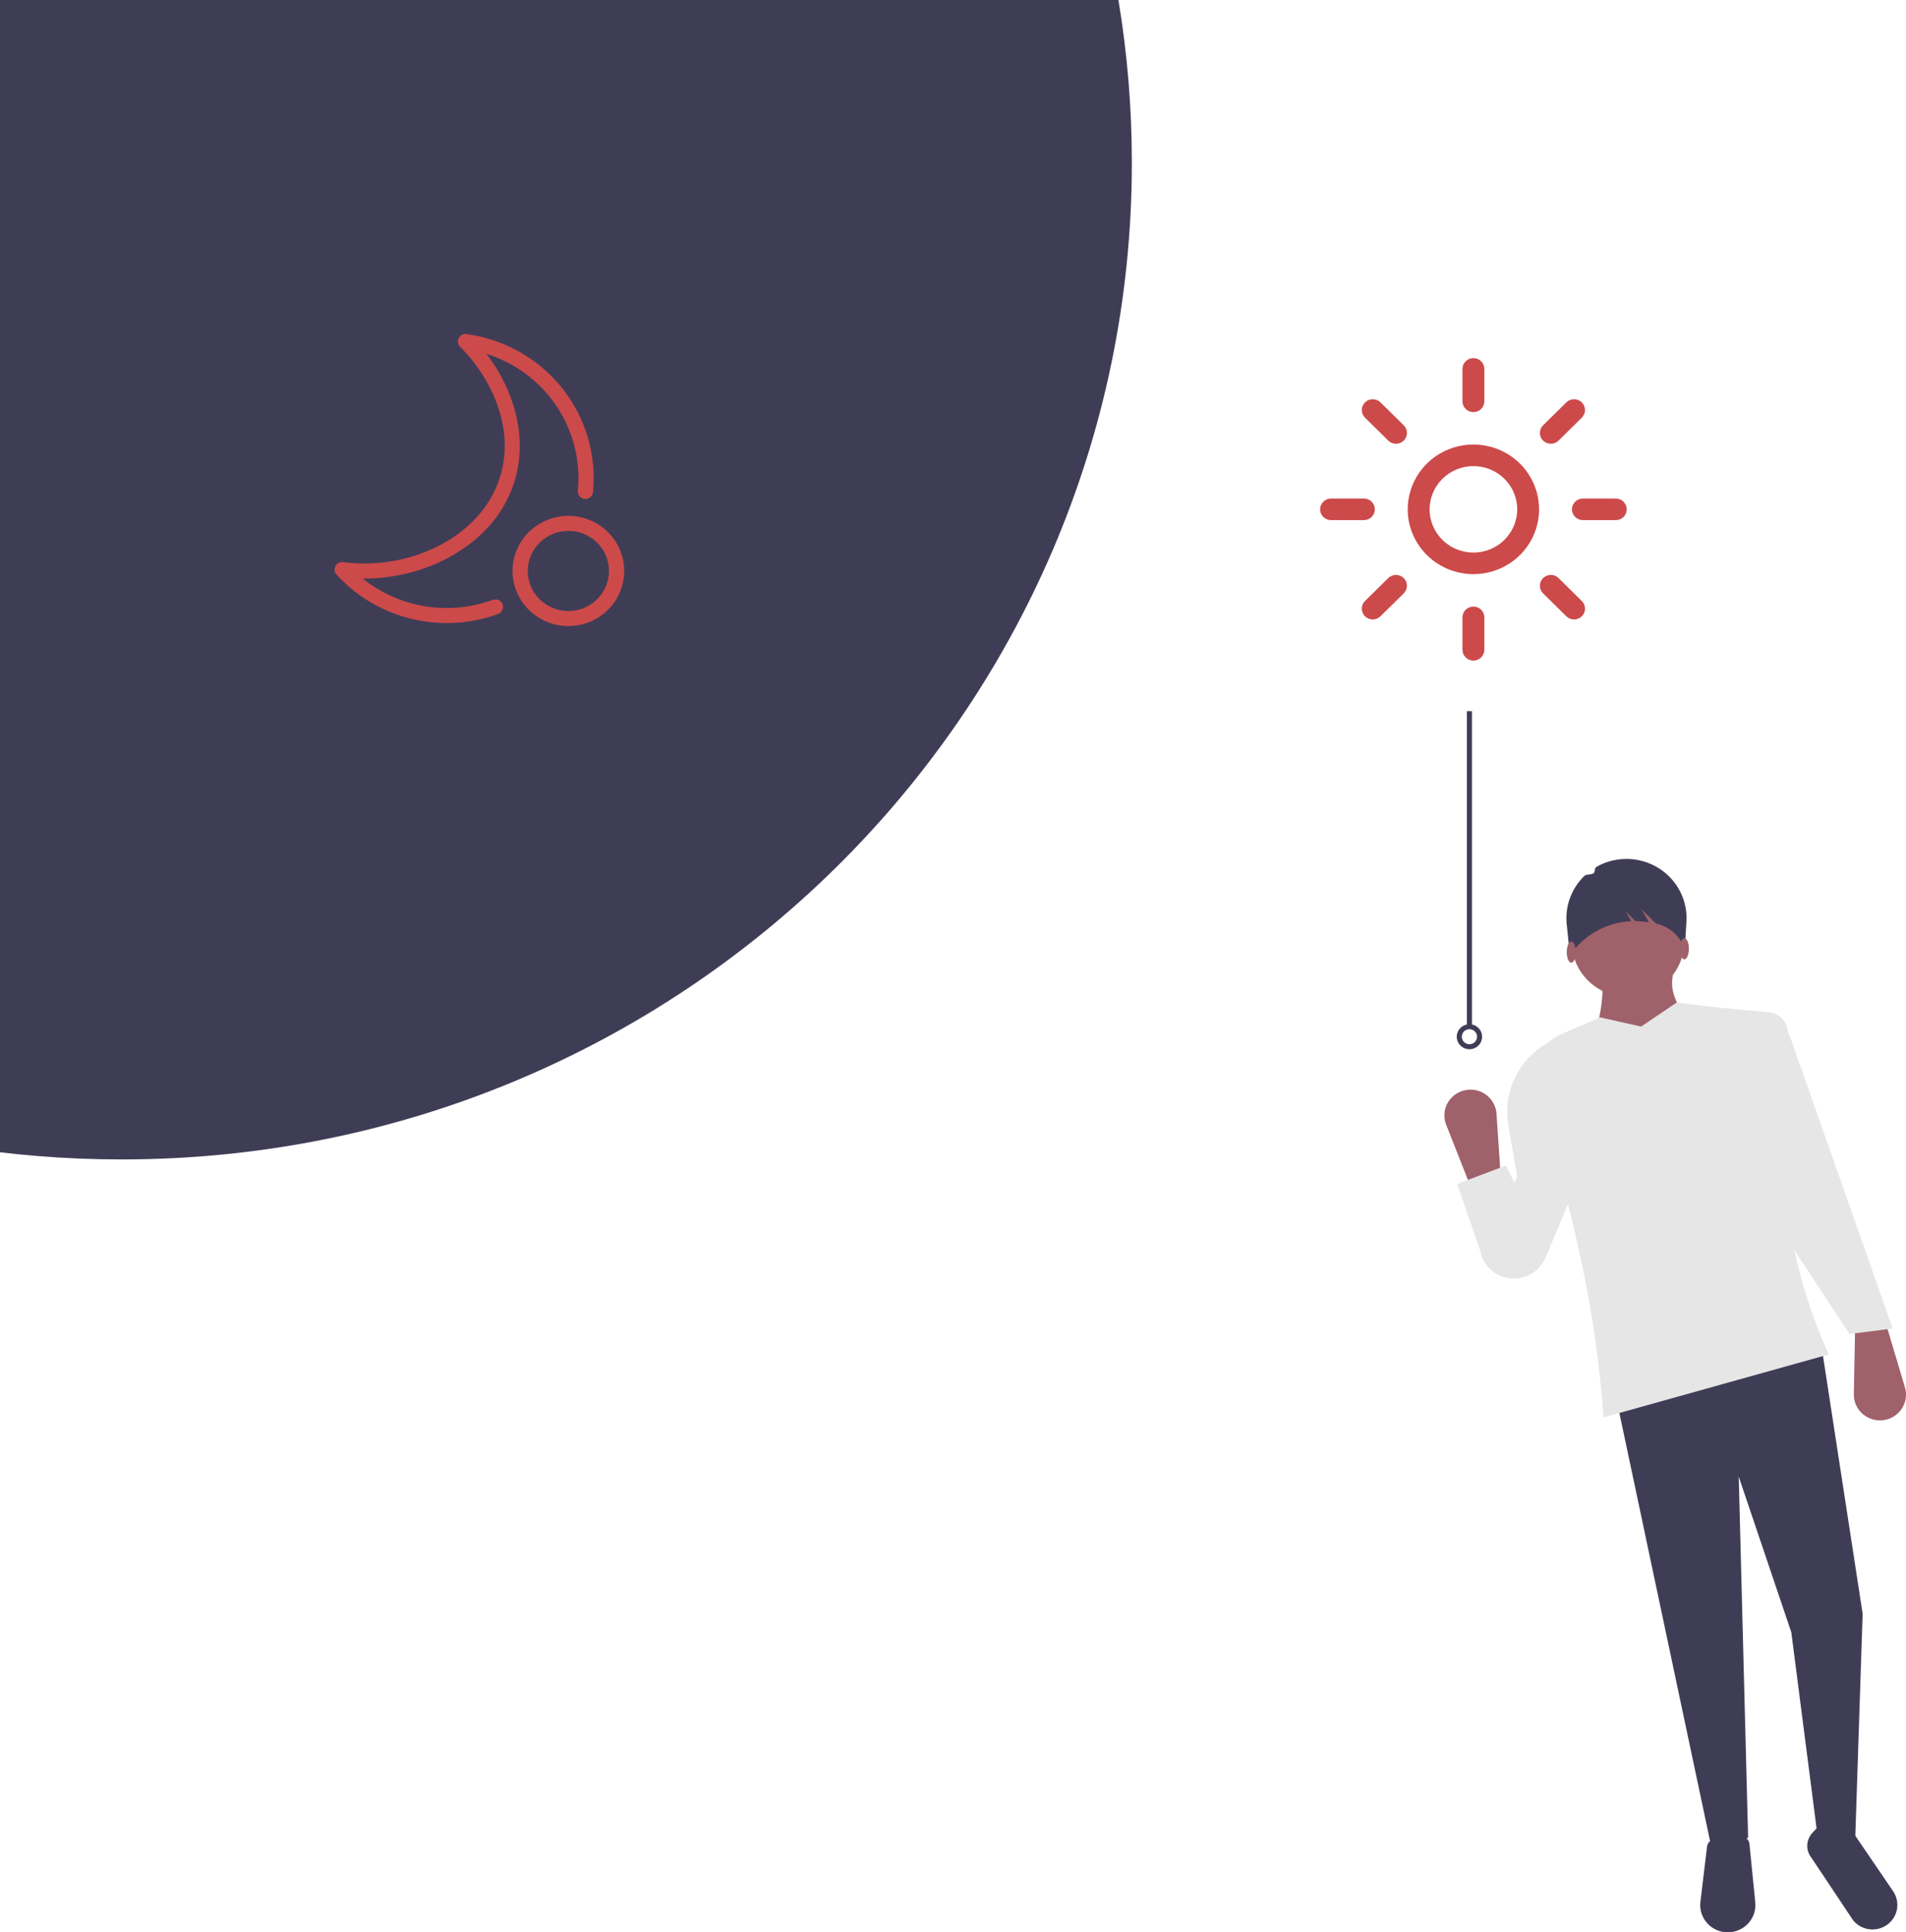<svg width="374" height="379" viewBox="0 0 374 379" fill="none" xmlns="http://www.w3.org/2000/svg">
<path d="M-9 0H219.462C221.218 10.554 222.098 21.231 222.094 31.926C222.094 139.888 133.347 227.409 23.871 227.409C12.858 227.413 1.863 226.517 -9 224.732V0Z" fill="#3F3D56"/>
<path d="M87.697 122.206C91.126 122.209 94.528 121.603 97.739 120.419C97.923 120.351 98.091 120.248 98.235 120.116C98.378 119.984 98.494 119.825 98.575 119.649C98.656 119.473 98.701 119.283 98.708 119.089C98.715 118.896 98.683 118.703 98.614 118.522C98.545 118.341 98.441 118.175 98.307 118.033C98.173 117.892 98.012 117.778 97.833 117.698C97.655 117.618 97.462 117.573 97.266 117.566C97.07 117.56 96.874 117.591 96.691 117.659C92.433 119.211 87.838 119.641 83.361 118.906C78.883 118.171 74.677 116.297 71.159 113.469C82.135 113.584 92.871 108.469 98.212 100.261C101.646 94.984 102.769 88.775 101.46 82.304C100.458 77.612 98.4 73.202 95.439 69.398C101.093 71.172 105.958 74.805 109.223 79.69C112.489 84.575 113.956 90.417 113.38 96.24C113.36 96.433 113.379 96.628 113.436 96.814C113.492 97 113.585 97.173 113.71 97.323C113.834 97.473 113.987 97.597 114.161 97.689C114.334 97.781 114.524 97.838 114.719 97.857C114.915 97.876 115.113 97.857 115.301 97.801C115.489 97.744 115.664 97.652 115.816 97.529C115.968 97.406 116.093 97.254 116.186 97.083C116.278 96.912 116.335 96.724 116.354 96.531C117.08 89.204 114.904 81.885 110.282 76.105C105.659 70.325 98.949 66.532 91.555 65.52C91.246 65.478 90.931 65.532 90.655 65.675C90.379 65.818 90.155 66.043 90.014 66.318C89.874 66.593 89.825 66.904 89.874 67.208C89.922 67.512 90.066 67.794 90.285 68.013C97.927 75.668 102.564 88.116 95.698 98.669C90.28 106.994 78.623 111.755 67.344 110.25C67.042 110.21 66.734 110.262 66.462 110.399C66.191 110.537 65.968 110.753 65.825 111.019C65.682 111.285 65.624 111.588 65.661 111.887C65.697 112.185 65.826 112.466 66.029 112.691C68.76 115.69 72.101 118.087 75.835 119.726C79.568 121.366 83.61 122.211 87.697 122.206Z" fill="#CD4A4A"/>
<path d="M111.528 122.791C113.695 122.791 115.813 122.157 117.615 120.97C119.417 119.783 120.821 118.095 121.651 116.121C122.48 114.146 122.697 111.973 122.274 109.877C121.852 107.781 120.808 105.856 119.276 104.345C117.743 102.834 115.791 101.804 113.665 101.387C111.54 100.971 109.337 101.184 107.335 102.002C105.333 102.82 103.621 104.205 102.417 105.982C101.213 107.759 100.571 109.848 100.571 111.985C100.574 114.85 101.729 117.597 103.784 119.623C105.838 121.648 108.623 122.788 111.528 122.791ZM111.528 104.127C113.104 104.127 114.645 104.588 115.955 105.451C117.265 106.315 118.287 107.542 118.89 108.978C119.493 110.414 119.651 111.994 119.343 113.519C119.036 115.043 118.277 116.443 117.163 117.542C116.048 118.641 114.628 119.39 113.082 119.693C111.537 119.996 109.934 119.841 108.478 119.246C107.022 118.651 105.778 117.644 104.902 116.351C104.026 115.059 103.559 113.54 103.559 111.985C103.561 109.902 104.402 107.904 105.896 106.431C107.39 104.958 109.415 104.129 111.528 104.127Z" fill="#CD4A4A"/>
<path d="M369.672 278.529C370.391 278.418 371.079 278.157 371.688 277.762C372.297 277.368 372.814 276.851 373.204 276.244C373.594 275.637 373.848 274.955 373.95 274.243C374.051 273.532 373.997 272.807 373.791 272.118L369.912 259.112L364.018 260.202L363.765 273.447C363.751 274.183 363.9 274.914 364.203 275.588C364.506 276.261 364.954 276.861 365.517 277.345C366.08 277.83 366.744 278.187 367.461 278.391C368.179 278.595 368.934 278.642 369.672 278.529Z" fill="#9F616A"/>
<path d="M335.652 361.562L343.02 360.472L341.178 289.629L351.493 320.146L357.019 363.015L364.018 361.199L365.492 316.513L357.387 263.835L316.864 272.917L335.652 361.562Z" fill="#3F3D56"/>
<path d="M339.035 379C340.471 379 341.848 378.437 342.864 377.436C343.879 376.434 344.45 375.076 344.45 373.66C344.45 373.485 344.441 373.311 344.424 373.137L343.28 361.666C343.252 361.392 343.157 361.129 343.002 360.899C342.847 360.67 342.637 360.481 342.392 360.351C340.22 359.195 337.986 359.476 335.7 360.983C335.498 361.118 335.327 361.294 335.199 361.5C335.072 361.706 334.992 361.937 334.963 362.176L333.657 373.03C333.567 373.78 333.639 374.539 333.868 375.259C334.097 375.979 334.478 376.642 334.986 377.206C335.494 377.77 336.118 378.222 336.816 378.531C337.513 378.84 338.27 379 339.035 379H339.035Z" fill="#3F3D56"/>
<path d="M369.109 378.146C369.803 377.895 370.43 377.492 370.943 376.966C371.456 376.441 371.841 375.807 372.07 375.114C372.298 374.42 372.363 373.684 372.26 372.962C372.157 372.24 371.89 371.55 371.477 370.945L363.618 359.424C360.784 357.419 359.076 358.395 358.411 362.142L356.822 358.216L355.625 359.504C355.018 360.157 354.664 361.001 354.627 361.887C354.59 362.773 354.873 363.643 355.424 364.344L363.576 376.579C364.21 377.385 365.088 377.971 366.083 378.253C367.077 378.535 368.137 378.497 369.109 378.146Z" fill="#3F3D56"/>
<path d="M319.443 195.535C313.339 195.535 308.391 190.655 308.391 184.636C308.391 178.616 313.339 173.737 319.443 173.737C325.547 173.737 330.495 178.616 330.495 184.636C330.495 190.655 325.547 195.535 319.443 195.535Z" fill="#9F616A"/>
<path d="M312.444 204.617L331.231 200.984C328.811 195.894 326.873 194.172 329.021 188.632H313.917C315.249 194.37 313.962 199.756 312.444 204.617Z" fill="#9F616A"/>
<path d="M314.654 278.003L358.861 265.651C350.006 246.432 348.151 225.331 350.777 203.026C350.839 202.499 350.796 201.966 350.649 201.456C350.502 200.946 350.255 200.47 349.922 200.054C349.589 199.638 349.176 199.291 348.706 199.033C348.237 198.774 347.721 198.61 347.187 198.548C347.137 198.543 347.088 198.538 347.038 198.534C341.271 198.065 335.26 197.464 329.021 196.625L322.022 201.347L313.917 199.531C311.316 200.774 308.697 201.808 306.333 202.839C304.178 203.78 302.456 205.48 301.503 207.607C300.55 209.733 300.434 212.133 301.178 214.339C308.381 235.791 313.203 257.041 314.654 278.003Z" fill="#E6E6E6"/>
<path d="M362.913 261.655L371.386 260.565L351.314 203.529C350.293 200.627 347.76 199.057 344.678 198.623L341.731 198.986L343.941 232.773L362.913 261.655Z" fill="#E6E6E6"/>
<path d="M296.541 250.751C297.952 250.858 299.361 250.523 300.567 249.793C301.774 249.064 302.715 247.977 303.258 246.689L311.338 227.505L304.707 203.891L302.954 204.991C302.786 205.097 302.619 205.205 302.454 205.316C299.994 207.017 298.077 209.375 296.929 212.113C295.782 214.852 295.452 217.857 295.979 220.774L297.708 230.775L290.574 245.879C290.937 247.2 291.705 248.377 292.774 249.249C293.842 250.122 295.158 250.646 296.541 250.751Z" fill="#E6E6E6"/>
<path d="M318.593 168.482C316.705 168.568 314.865 169.102 313.231 170.039C312.855 170.255 313.029 171.033 312.682 171.286C312.244 171.606 311.295 171.412 310.907 171.786C309.657 172.99 308.694 174.453 308.089 176.069C307.484 177.686 307.252 179.415 307.41 181.131L308.026 187.178L309.481 185.609C312.09 182.757 315.711 181.003 319.594 180.712C319.759 180.701 319.925 180.693 320.09 180.686L318.971 178.755L320.916 180.673C321.803 180.683 322.689 180.754 323.566 180.886L322.078 178.317L324.934 181.134L324.934 181.134C326.102 181.387 327.193 181.907 328.12 182.653C329.047 183.398 329.783 184.348 330.269 185.425L330.586 186.118L330.942 180.35C331.01 177.267 329.833 174.283 327.67 172.056C325.508 169.828 322.536 168.539 319.41 168.472C319.138 168.466 318.865 168.47 318.593 168.482Z" fill="#3F3D56"/>
<path d="M308.319 188.822C307.829 188.822 307.431 187.891 307.431 186.743C307.431 185.595 307.829 184.664 308.319 184.664C308.809 184.664 309.207 185.595 309.207 186.743C309.207 187.891 308.809 188.822 308.319 188.822Z" fill="#9F616A"/>
<path d="M330.511 188.165C330.021 188.165 329.623 187.235 329.623 186.086C329.623 184.938 330.021 184.007 330.511 184.007C331.001 184.007 331.398 184.938 331.398 186.086C331.398 187.235 331.001 188.165 330.511 188.165Z" fill="#9F616A"/>
<path d="M287.323 213.862C286.615 214.033 285.952 214.351 285.379 214.794C284.806 215.238 284.336 215.797 283.999 216.434C283.663 217.072 283.469 217.773 283.429 218.49C283.389 219.207 283.505 219.925 283.77 220.595L288.754 233.229L294.533 231.65L293.646 218.431C293.596 217.696 293.384 216.98 293.025 216.335C292.665 215.689 292.166 215.129 291.564 214.693C290.961 214.258 290.269 213.958 289.537 213.814C288.804 213.671 288.048 213.687 287.323 213.862H287.323Z" fill="#9F616A"/>
<path d="M294.024 250.029L303.234 244.217L295.498 228.595L285.92 232.228L290.708 246.033L294.024 250.029Z" fill="#E6E6E6"/>
<path d="M287.837 200.936V139.491H288.833V200.936C289.438 201.057 289.975 201.396 290.341 201.886C290.706 202.377 290.875 202.983 290.813 203.589C290.751 204.194 290.463 204.755 290.005 205.164C289.547 205.572 288.952 205.798 288.335 205.798C287.718 205.798 287.123 205.572 286.665 205.164C286.207 204.755 285.919 204.194 285.857 203.589C285.795 202.983 285.963 202.377 286.329 201.886C286.695 201.396 287.232 201.057 287.837 200.936ZM288.335 204.815C288.63 204.815 288.919 204.729 289.165 204.567C289.411 204.405 289.602 204.175 289.715 203.906C289.828 203.636 289.858 203.34 289.8 203.054C289.743 202.769 289.6 202.506 289.391 202.3C289.183 202.094 288.916 201.954 288.626 201.897C288.337 201.84 288.036 201.869 287.763 201.981C287.49 202.092 287.257 202.281 287.093 202.523C286.928 202.766 286.841 203.05 286.841 203.342C286.841 203.732 286.999 204.107 287.279 204.383C287.559 204.66 287.939 204.815 288.335 204.815Z" fill="#3F3D56"/>
<path d="M289.115 80.831C289.685 80.831 290.232 80.607 290.635 80.21C291.038 79.812 291.264 79.274 291.264 78.712V72.355C291.263 71.794 291.036 71.256 290.633 70.859C290.231 70.463 289.685 70.24 289.115 70.24C288.546 70.24 288 70.463 287.597 70.859C287.195 71.256 286.968 71.794 286.967 72.355V78.712C286.967 78.99 287.022 79.265 287.13 79.522C287.238 79.78 287.397 80.013 287.596 80.21C287.796 80.407 288.033 80.563 288.293 80.669C288.554 80.776 288.833 80.831 289.115 80.831Z" fill="#CD4A4A"/>
<path d="M289.115 129.563C289.398 129.563 289.677 129.508 289.938 129.402C290.198 129.295 290.435 129.139 290.635 128.942C290.834 128.746 290.992 128.512 291.1 128.255C291.208 127.998 291.264 127.722 291.264 127.444V121.088C291.264 120.809 291.209 120.533 291.101 120.276C290.994 120.018 290.835 119.785 290.636 119.587C290.436 119.39 290.199 119.234 289.938 119.127C289.677 119.021 289.398 118.966 289.115 118.966C288.833 118.966 288.553 119.021 288.292 119.127C288.032 119.234 287.795 119.39 287.595 119.587C287.396 119.785 287.237 120.018 287.13 120.276C287.022 120.533 286.967 120.809 286.967 121.088V127.444C286.967 127.722 287.022 127.998 287.13 128.255C287.238 128.512 287.397 128.746 287.596 128.942C287.796 129.139 288.033 129.295 288.293 129.402C288.554 129.508 288.833 129.563 289.115 129.563Z" fill="#CD4A4A"/>
<path d="M273.923 87.036C274.348 87.036 274.763 86.912 275.116 86.679C275.47 86.446 275.745 86.115 275.908 85.728C276.07 85.341 276.113 84.915 276.03 84.504C275.947 84.093 275.742 83.715 275.442 83.419L270.884 78.924C270.481 78.527 269.935 78.305 269.365 78.305C268.796 78.305 268.25 78.528 267.847 78.925C267.444 79.323 267.218 79.861 267.218 80.423C267.217 80.985 267.444 81.523 267.846 81.921L272.404 86.415C272.603 86.612 272.84 86.769 273.1 86.875C273.361 86.981 273.641 87.036 273.923 87.036Z" fill="#CD4A4A"/>
<path d="M308.865 121.496C309.29 121.496 309.706 121.371 310.059 121.138C310.412 120.906 310.688 120.575 310.85 120.188C311.013 119.8 311.056 119.374 310.973 118.963C310.89 118.552 310.685 118.175 310.385 117.879L305.827 113.384C305.424 112.987 304.878 112.763 304.308 112.763C303.738 112.763 303.192 112.987 302.789 113.384C302.386 113.781 302.159 114.32 302.159 114.882C302.159 115.444 302.386 115.983 302.789 116.38L307.346 120.875C307.546 121.072 307.782 121.228 308.043 121.335C308.304 121.441 308.583 121.496 308.865 121.496Z" fill="#CD4A4A"/>
<path d="M261.185 102.018H267.63C268.2 102.018 268.745 101.794 269.148 101.397C269.55 100.999 269.776 100.461 269.776 99.9C269.776 99.338 269.55 98.8 269.148 98.403C268.745 98.005 268.2 97.782 267.63 97.781H261.185C260.902 97.781 260.623 97.835 260.362 97.941C260.101 98.047 259.863 98.204 259.664 98.4C259.464 98.597 259.305 98.831 259.197 99.088C259.089 99.345 259.033 99.621 259.033 99.9C259.033 100.178 259.089 100.454 259.197 100.711C259.305 100.969 259.464 101.202 259.664 101.399C259.863 101.596 260.101 101.752 260.362 101.858C260.623 101.964 260.902 102.019 261.185 102.018Z" fill="#CD4A4A"/>
<path d="M310.6 102.018H317.046C317.328 102.019 317.608 101.964 317.869 101.858C318.13 101.752 318.367 101.596 318.567 101.399C318.767 101.202 318.925 100.969 319.034 100.711C319.142 100.454 319.198 100.178 319.198 99.9C319.198 99.621 319.142 99.345 319.034 99.088C318.925 98.831 318.767 98.597 318.567 98.4C318.367 98.204 318.13 98.047 317.869 97.941C317.608 97.835 317.328 97.781 317.046 97.781H310.6C310.031 97.782 309.485 98.005 309.083 98.403C308.681 98.8 308.455 99.338 308.455 99.9C308.455 100.461 308.681 100.999 309.083 101.397C309.485 101.794 310.031 102.018 310.6 102.018H310.6Z" fill="#CD4A4A"/>
<path d="M269.365 121.496C269.647 121.496 269.927 121.441 270.188 121.335C270.448 121.228 270.685 121.072 270.884 120.875L275.442 116.38C275.642 116.184 275.801 115.95 275.909 115.693C276.017 115.436 276.073 115.16 276.073 114.882C276.073 114.603 276.018 114.328 275.91 114.07C275.802 113.813 275.643 113.579 275.444 113.382C275.244 113.186 275.007 113.029 274.746 112.923C274.485 112.816 274.206 112.762 273.923 112.762C273.641 112.762 273.361 112.817 273.101 112.924C272.84 113.031 272.603 113.187 272.404 113.384L267.846 117.879C267.546 118.175 267.341 118.552 267.258 118.963C267.175 119.374 267.218 119.8 267.38 120.188C267.543 120.575 267.818 120.906 268.172 121.139C268.525 121.371 268.94 121.496 269.365 121.496V121.496Z" fill="#CD4A4A"/>
<path d="M304.308 87.036C304.59 87.036 304.87 86.982 305.13 86.875C305.391 86.769 305.628 86.612 305.827 86.415L310.385 81.921C310.584 81.724 310.742 81.49 310.85 81.233C310.958 80.976 311.014 80.701 311.014 80.423C311.014 80.144 310.958 79.869 310.85 79.612C310.742 79.355 310.584 79.121 310.385 78.924C310.185 78.728 309.948 78.572 309.688 78.465C309.427 78.359 309.148 78.304 308.865 78.304C308.583 78.304 308.304 78.359 308.043 78.465C307.782 78.572 307.546 78.728 307.346 78.924L302.789 83.419C302.488 83.715 302.284 84.093 302.201 84.504C302.118 84.915 302.16 85.341 302.323 85.728C302.486 86.115 302.761 86.446 303.114 86.679C303.468 86.912 303.883 87.036 304.308 87.036Z" fill="#CD4A4A"/>
<path d="M289.115 112.613C291.665 112.613 294.157 111.867 296.277 110.47C298.397 109.073 300.049 107.088 301.025 104.765C302.001 102.442 302.256 99.886 301.759 97.419C301.261 94.954 300.033 92.688 298.231 90.91C296.428 89.132 294.131 87.922 291.63 87.431C289.13 86.941 286.538 87.192 284.182 88.155C281.827 89.117 279.813 90.746 278.397 92.837C276.98 94.927 276.224 97.385 276.224 99.9C276.228 103.27 277.588 106.502 280.004 108.885C282.421 111.268 285.698 112.609 289.115 112.613ZM289.115 91.424C290.815 91.424 292.477 91.921 293.89 92.853C295.303 93.784 296.405 95.108 297.055 96.656C297.706 98.205 297.876 99.909 297.544 101.553C297.213 103.197 296.394 104.707 295.192 105.893C293.99 107.078 292.459 107.885 290.792 108.212C289.125 108.539 287.397 108.371 285.827 107.73C284.256 107.088 282.914 106.002 281.97 104.608C281.025 103.215 280.521 101.576 280.521 99.9C280.524 97.653 281.43 95.499 283.041 93.91C284.652 92.321 286.837 91.427 289.115 91.424Z" fill="#CD4A4A"/>
</svg>
